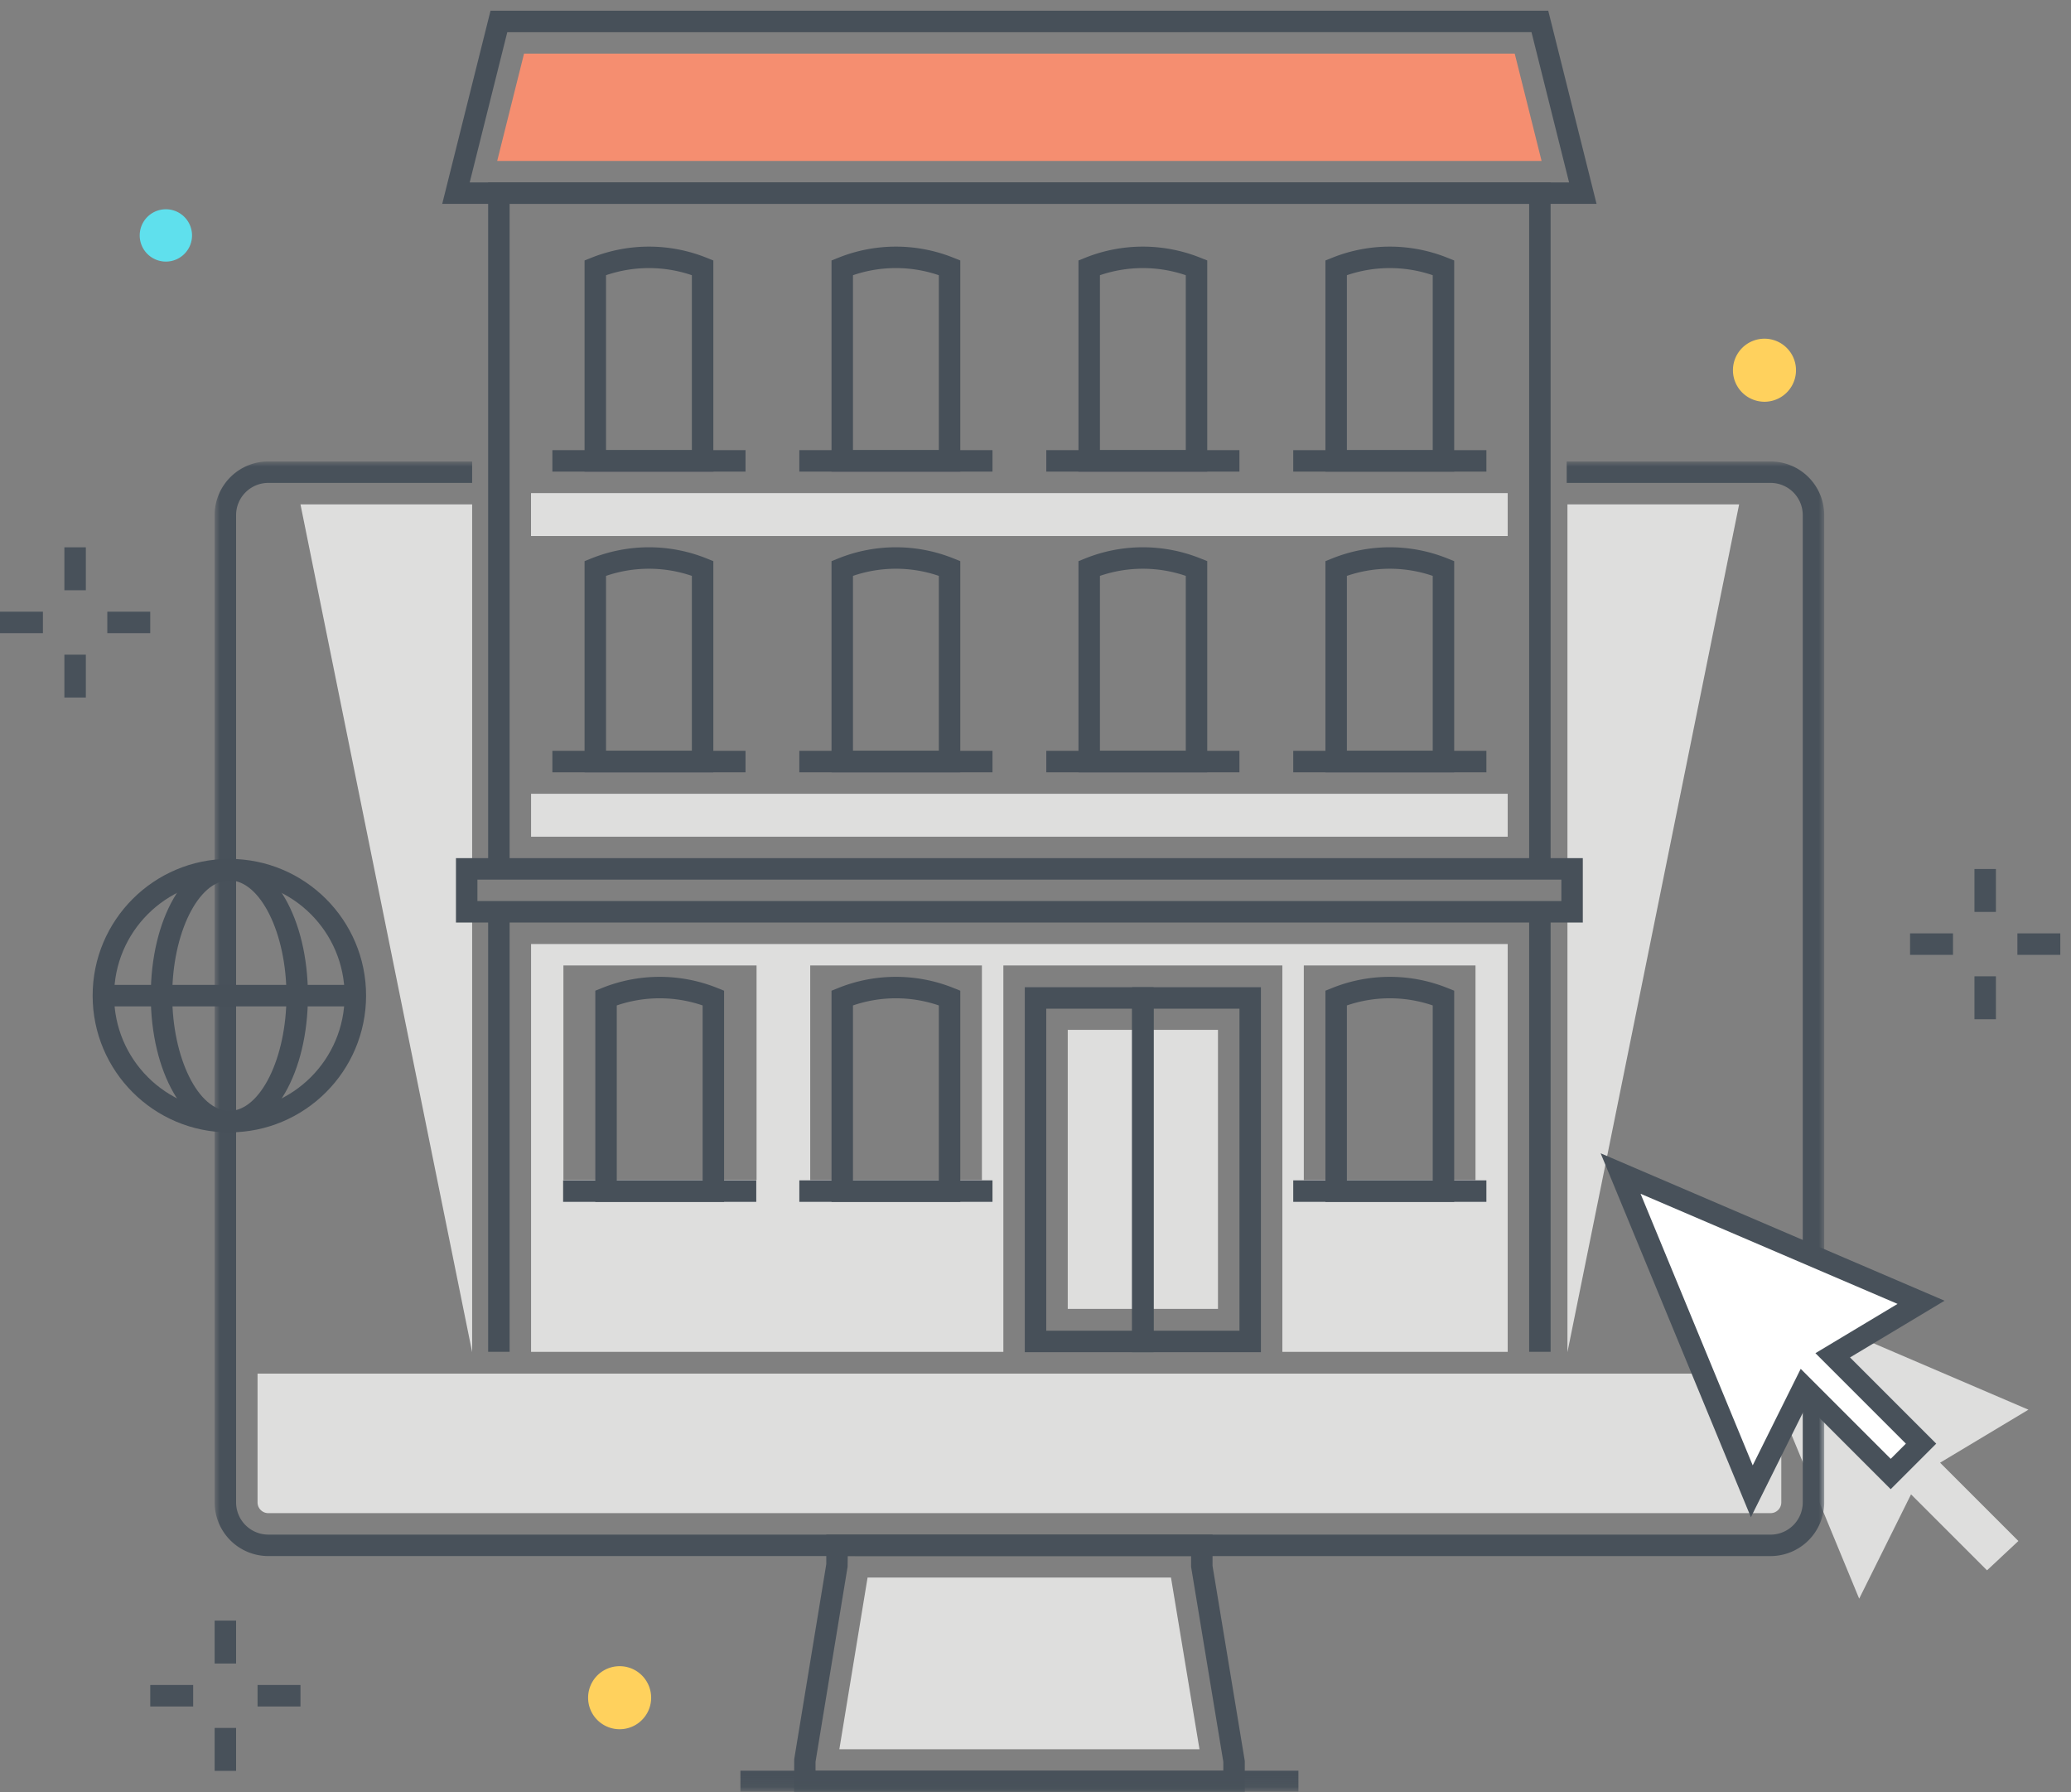 <?xml version="1.0" encoding="utf-8"?><svg xmlns="http://www.w3.org/2000/svg" xmlns:xlink="http://www.w3.org/1999/xlink" width="193" height="167" viewBox="0 0 193 167"><rect x="0" y="0" width="193" height="167" fill="#808080" stroke="none"/><defs><path id="rya" d="M.002.998h150V124.94h-150z"/></defs><g fill="none" fill-rule="evenodd"><path fill="#DEDEDD" d="M189.032 131.359l-28-12 12.228 29.609 4.833-9.72 7.081 7.08 2.923-2.733-7.297-7.297 8.232-4.939M28.001 46.999l16 79v-79h-16"/><g transform="translate(20 42)"><mask id="ryb" fill="#fff"><use xlink:href="#rya"/></mask><path fill="#48515A" d="M145.002 103.001l-140-.002a5.006 5.006 0 0 1-5-5V5.998a5.006 5.006 0 0 1 5-5H24v2H5.002a3.004 3.004 0 0 0-3 3v92.001a3.004 3.004 0 0 0 3 3l140 .002a3.004 3.004 0 0 0 3-3V5.998a3.004 3.004 0 0 0-3-3h-18.999v-2h18.999a5.006 5.006 0 0 1 5 5v92.003a5.006 5.006 0 0 1-5 5" mask="url(#ryb)"/><path fill="#48515A" d="M56.001 123h38.001v-.834L91 103.999v-1H59.003l-.013.995-2.989 18.171V123zm40.001 2H54.001l.014-3.079 2.988-18.171v-2.751H93v2.918l3.002 18.167V125z" mask="url(#ryb)"/><path fill="#48515A" mask="url(#ryb)" d="M49.002 124.94h52v-1.941h-52z"/></g><path fill="#DEDEDD" d="M78.22 163h33.562l-2.656-16.001H80.851L78.22 163M24.002 127.999v12c.001.552.448.999 1 1h140a1.002 1.002 0 0 0 1-1v-12h-142"/><path fill="#48515A" d="M184.003 84.975h2v-4h-2zM184.003 94.975h2v-4h-2zM188.003 88.975h4v-2h-4zM178.003 88.975h4v-2h-4zM6 55h2v-4H6zM6 65h2v-4H6zM10 59h4v-2h-4zM0 59h4v-2H0zM20.002 155.013h2v-4h-2zM20.002 165.013h2v-4h-2zM24.002 159.013h4v-2h-4zM14.002 159.013h4v-2h-4z"/><path fill="#FFD15D" d="M164.433 32.061a2.437 2.437 0 1 1 .002 4.874 2.437 2.437 0 0 1-.002-4.874"/><path fill="#FFD15D" d="M164.434 32.561a1.938 1.938 0 1 0 0 3.875 1.938 1.938 0 0 0 0-3.875zm0 4.875a2.938 2.938 0 1 1 0-5.876 2.938 2.938 0 0 1 0 5.876z"/><path fill="#5FE0ED" d="M15.458 19.5a2.438 2.438 0 1 1 0 4.876 2.438 2.438 0 0 1 0-4.876"/><path fill="#FFD15D" d="M57.744 155.26a2.937 2.937 0 1 1 .001 5.875 2.937 2.937 0 0 1-.001-5.875"/><path fill="#DEDEDD" d="M146.072 125.999l16-79h-16v79M121.504 109.966h16v-20h-16v20zm-45.998 0h16v-20h-16v20zm-23.001 0h18v-20h-18v20zm-3.014-22.001v38.003h44.014V89.966h26v36.002h21V87.965H49.491z"/><path fill="#DEDEDD" d="M99.505 121.966h14v-26h-14z"/><path fill="#475059" d="M144.504 80.964h-2V18.998H47.491v61.966h-2V16.998h99.013v63.966M45.491 125.966h2V84.964h-2zM142.505 125.966h2V84.964h-2z"/><path fill="#475059" d="M79.491 69.966h8V53.662a12.345 12.345 0 0 0-8 0v16.304zm10 2h-12V52.289l.629-.252a14.388 14.388 0 0 1 10.743 0l.628.252v19.677z"/><path fill="#475059" d="M74.491 71.964h18v-2h-18zM102.505 69.966h8V53.662a12.358 12.358 0 0 0-8 0v16.304zm10 2h-12V52.289l.628-.252a14.388 14.388 0 0 1 10.743 0l.629.252v19.677z"/><path fill="#475059" d="M97.505 71.964h18v-2h-18zM125.519 69.966h8V53.662a12.358 12.358 0 0 0-8 0v16.304zm10 2h-12V52.289l.628-.252a14.388 14.388 0 0 1 10.743 0l.629.252v19.677z"/><path fill="#475059" d="M120.519 71.964h18v-2h-18zM44.491 83.964h101.014v-2H44.491v2zm-2 2h105.014v-6H42.491v6zm37 24.029h8V93.689a12.371 12.371 0 0 0-8 0v16.304zm10 2h-12V92.316l.629-.252a14.398 14.398 0 0 1 10.743 0l.628.252v19.677z"/><path fill="#475059" d="M74.491 111.992h18v-2h-18zM125.519 109.993h8V93.689a12.371 12.371 0 0 0-8 0v16.304zm10 2h-12V92.316l.628-.252a14.398 14.398 0 0 1 10.743 0l.629.252v19.677z"/><path fill="#475059" d="M120.519 111.992h18v-2h-18zM107.508 124.001h8V93.993h-8v30.008zm-2 2h12V91.993h-12v34.008z"/><path fill="#475059" d="M97.502 124.001h8V93.993h-8v30.008zm-2 2h12V91.993h-12v34.008z"/><path fill="#DEDEDD" d="M49.491 77.966h91.014v-4H49.491z"/><path fill="#475059" d="M79.491 41.948h8V25.645a12.371 12.371 0 0 0-8 0v16.303zm10 2h-12V24.271l.629-.251a14.408 14.408 0 0 1 10.743 0l.628.251v19.677z"/><path fill="#475059" d="M74.491 43.947h18v-2h-18zM102.505 41.948h8V25.645a12.385 12.385 0 0 0-8 0v16.303zm10 2h-12V24.271l.628-.251a14.408 14.408 0 0 1 10.743 0l.629.251v19.677z"/><path fill="#475059" d="M97.505 43.947h18v-2h-18zM125.519 41.948h8V25.645a12.385 12.385 0 0 0-8 0v16.303zm10 2h-12V24.271l.628-.251a14.408 14.408 0 0 1 10.743 0l.629.251v19.677z"/><path fill="#475059" d="M120.519 43.947h18v-2h-18z"/><path fill="#DEDEDD" d="M49.487 49.949h91.018v-4H49.487z"/><path fill="#475059" d="M43.772 16.998h102.453l-3.503-14H47.275l-3.503 14zm105.014 2H41.211l4.502-18h98.571l4.502 18z"/><path fill="#F58E70" d="M46.334 14.999h97.329l-2.502-10H48.836l-2.502 10"/><path fill="#475059" d="M56.477 69.966h8V53.662a12.358 12.358 0 0 0-8 0v16.304zm10 2h-12V52.289l.628-.252a14.391 14.391 0 0 1 10.744 0l.628.252v19.677z"/><path fill="#475059" d="M51.477 71.964h18v-2h-18zM56.477 41.948h8V25.645a12.385 12.385 0 0 0-8 0v16.303zm10 2h-12V24.271l.628-.251a14.41 14.41 0 0 1 10.744 0l.628.251v19.677z"/><path fill="#475059" d="M51.477 43.947h18v-2h-18zM57.478 109.993h8V93.689a12.371 12.371 0 0 0-8 0v16.304zm10 2h-12V92.316l.628-.252a14.4 14.4 0 0 1 10.744 0l.628.252v19.677z"/><path fill="#475059" d="M52.478 111.992h18v-2h-18z"/><path fill="#FFF" d="M179.026 121.353l-28-12 12.228 29.609 4.833-9.72 8.111 8.111 2.828-2.829-8.232-8.232 8.232-4.939"/><path fill="#48515A" d="M152.887 111.238l10.451 25.309 4.473-8.995 8.387 8.386 1.414-1.414-8.43-8.43 7.653-4.593-23.948-10.263zm10.282 30.141l-14.003-33.912 32.052 13.737-8.811 5.286 8.033 8.034-4.242 4.243-7.834-7.834-5.195 10.446z"/><path fill="#475059" d="M21.375 82.035c-5.933 0-10.742 4.809-10.742 10.741 0 5.932 4.809 10.742 10.742 10.742 5.932 0 10.741-4.81 10.741-10.742-.007-5.929-4.812-10.734-10.741-10.741zm0 23.483c-7.037 0-12.742-5.705-12.742-12.742 0-7.036 5.705-12.741 12.742-12.741 7.036 0 12.741 5.705 12.741 12.741-.008 7.034-5.708 12.733-12.741 12.742z"/><path fill="#475059" d="M21.373 82.035c-2.884 0-5.322 4.919-5.322 10.741 0 5.823 2.438 10.742 5.322 10.742 2.885 0 5.323-4.919 5.323-10.742 0-5.822-2.438-10.741-5.323-10.741zm0 23.483c-4.106 0-7.322-5.597-7.322-12.742 0-7.144 3.217-12.741 7.322-12.741 4.106 0 7.323 5.597 7.323 12.741 0 7.145-3.217 12.742-7.323 12.742z"/><path fill="#475059" d="M9.633 93.776h23.482v-2H9.633z"/></g></svg>